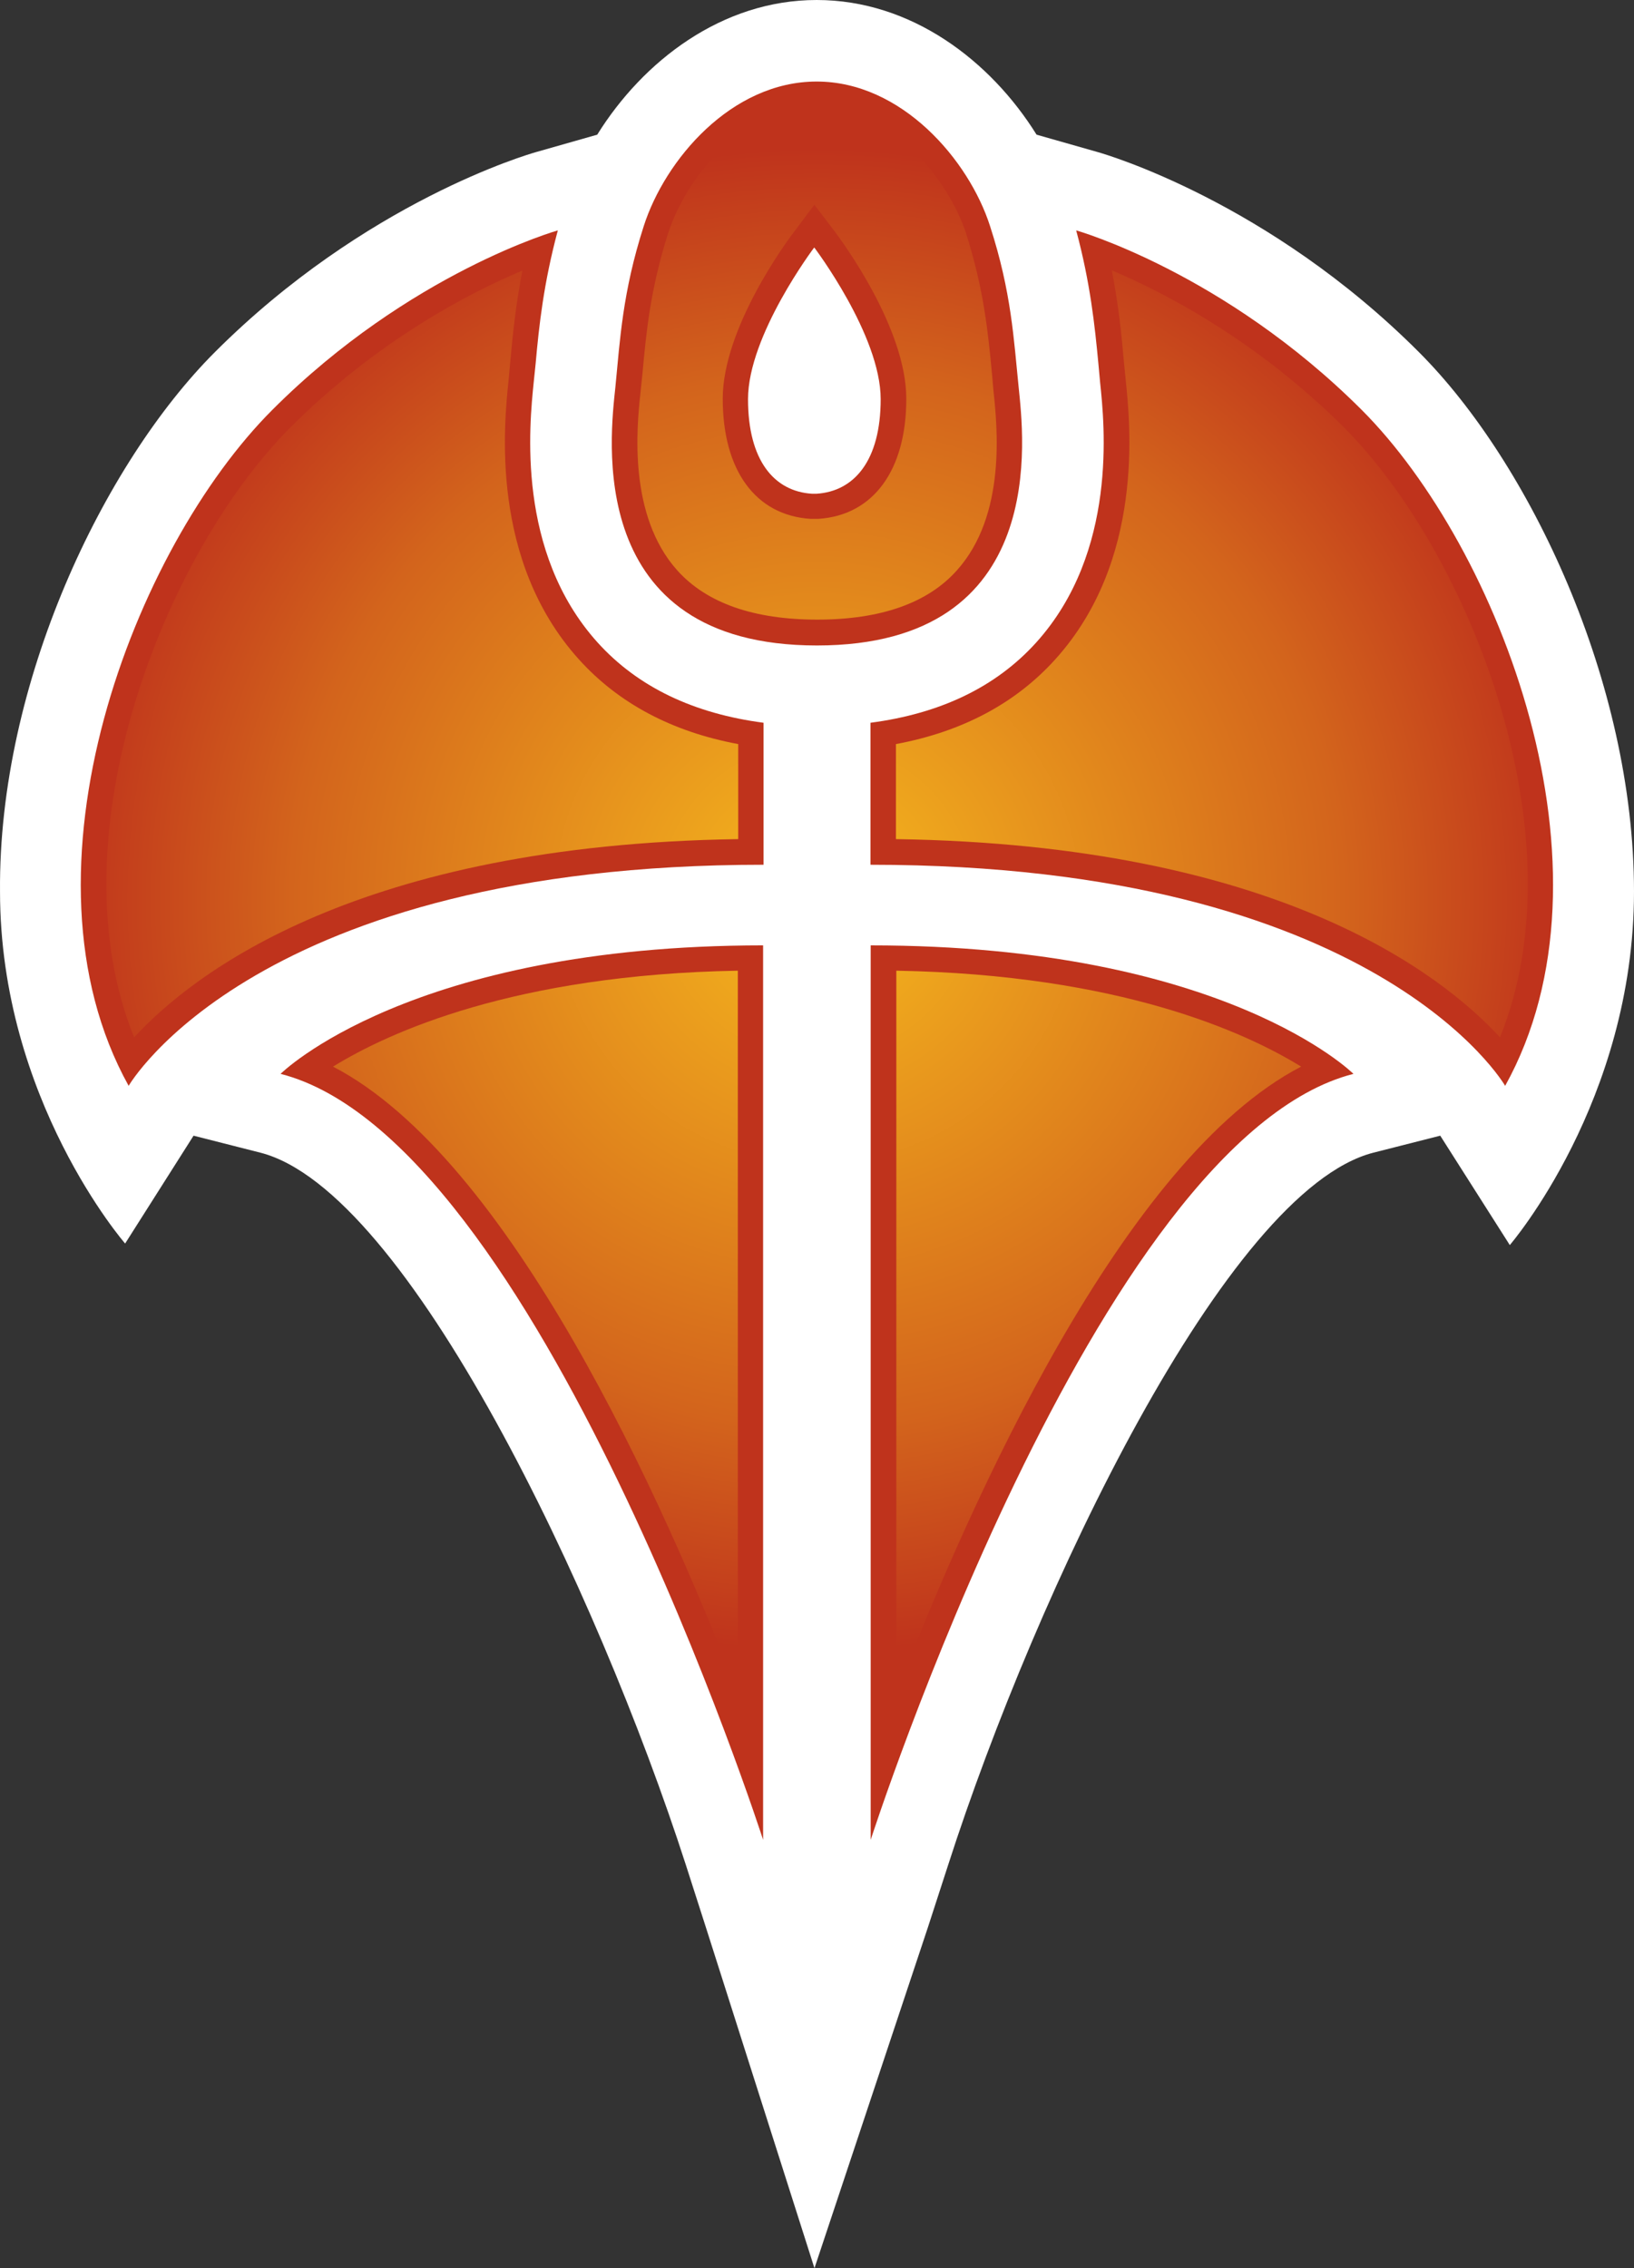 <?xml version="1.0" encoding="UTF-8" standalone="no"?>
<svg
   version="1.1"
   width="600"
   height="832.628"
   id="svg5"
   xmlns="http://www.w3.org/2000/svg"
   xmlns:svg="http://www.w3.org/2000/svg">
  <rect width="100%" height="100%" fill="#333333" stroke="none"/>
  <defs
     id="defs5" />
  <radialGradient
     cx="0"
     cy="0"
     r="1"
     fx="0"
     fy="0"
     id="radialGradient330"
     gradientUnits="userSpaceOnUse"
     gradientTransform="matrix(13.282,0,0,-13.282,219.251,487.847)"
     spreadMethod="pad">
    <stop
       style="stop-color:#f6b91d"
       offset="0"
       id="stop1" />
    <stop
       style="stop-color:#d3641c"
       offset="0.7"
       id="stop2" />
    <stop
       style="stop-color:#bf331c"
       offset="1"
       id="stop3" />
  </radialGradient>
  <path
     d="M 600,327.285 C 600,250.455 561.699,169.939 521.046,129.286 465.759,73.917 405.748,56.598 403.229,55.869 L 380.623,49.437 C 363.783,22.377 334.683,0 299.879,0 265.158,0 236.141,22.377 219.301,49.437 l -22.606,6.432 c -2.519,0.728 -62.447,18.047 -117.817,73.417 -40.736,40.736 -79.516,121.231 -78.871,197.999 0,76.435 45.94,129.203 45.94,129.203 l 25.125,-39.591 24.563,6.245 C 149.694,436.984 219.468,584.318 251.836,684.566 l 7.39,23.022 39.841,125.04 41.631,-125.04 7.473,-23.022 C 380.457,584.318 450.314,436.984 504.289,423.142 l 24.563,-6.245 25.541,40.154 c 0,0 45.607,-52.851 45.607,-129.765"
     style="fill:#ffffff"
     id="path3" />
  <path
     d="m 299.879,181.242 v 0 c -0.333,0 -0.563,0 -0.896,0 -0.25,0 -0.561,0 -0.894,0 v 0 c -13.822,-0.896 -23.418,-12.198 -23.418,-34.721 0,-23.48 24.313,-55.682 24.313,-55.682 0,0 24.396,32.202 24.396,55.682 0,22.523 -9.679,33.826 -23.501,34.721 m 74.166,-39.113 C 372.255,124.749 371.443,107.347 363.554,83.034 355.748,58.638 331.019,29.933 299.879,29.933 c -31.307,0 -55.703,28.705 -63.509,53.101 -7.806,24.313 -8.701,41.715 -10.408,59.096 -1.79,17.402 -12.115,94.816 74,94.816 86.115,0 75.79,-77.414 74.083,-94.816 m 21.128,-57.555 c 5.204,19.359 6.828,34.97 8.139,48.792 l 0.646,7.057 c 1.624,15.383 6.515,62.135 -23.418,95.378 -14.883,16.507 -35.449,26.186 -60.907,29.517 v 52.123 c 186.363,0 233.053,81.16 233.053,81.16 43.9,-79.037 -2.206,-197.666 -52.705,-248.165 C 449.42,99.936 395.174,84.574 395.174,84.574 m 101.81,309.634 C 402.501,418.354 319.717,675.387 319.717,675.387 V 347.04 c 130.015,0 177.267,47.168 177.267,47.168 M 100.028,150.435 C 49.446,200.934 3.339,319.563 47.24,398.6 c 0,0 46.69,-81.16 233.136,-81.16 v -52.123 c -25.458,-3.331 -46.107,-13.01 -60.99,-29.517 -29.933,-33.243 -24.958,-79.995 -23.418,-95.378 l 0.728,-7.057 c 1.229,-13.822 2.935,-29.433 8.139,-48.792 0,0 -54.329,15.362 -104.807,65.861 m 180.181,196.604 v 328.347 c 0,0 -82.784,-257.032 -177.183,-281.179 0,0 47.252,-47.168 177.183,-47.168"
     style="fill:#bf331c"
     id="path4" />
  <g
     transform="matrix(20.816,0,0,-20.816,-4263.882,10485.352)"
     id="g5">
    <path
       d="m 216.621,499.598 c -0.312,-0.985 -0.383,-1.731 -0.449,-2.446 v 0 l -0.039,-0.379 c -0.063,-0.585 -0.219,-2.148 0.652,-3.117 v 0 c 0.52,-0.578 1.352,-0.867 2.469,-0.867 v 0 c 1.113,0 1.945,0.289 2.461,0.867 v 0 c 0.879,0.977 0.715,2.535 0.644,3.196 v 0 l -0.023,0.269 c -0.07,0.731 -0.141,1.481 -0.457,2.477 v 0 c -0.301,0.929 -1.317,2.238 -2.637,2.238 v 0 c -1.23,0 -2.269,-1.156 -2.621,-2.238 m 2.512,-5.032 c -0.969,0.063 -1.547,0.856 -1.547,2.118 v 0 c 0,1.246 1.129,2.777 1.262,2.949 v 0 l 0.355,0.472 0.359,-0.472 c 0.129,-0.172 1.262,-1.703 1.262,-2.949 v 0 c 0,-1.262 -0.582,-2.055 -1.551,-2.118 v 0 h -0.113 z m 5.527,2.797 0.035,-0.355 c 0.082,-0.789 0.325,-3.18 -1.238,-4.914 v 0 c -0.699,-0.778 -1.645,-1.282 -2.816,-1.5 v 0 -1.676 c 6.695,-0.098 9.613,-2.363 10.656,-3.496 v 0 c 1.437,3.543 -0.531,8.535 -2.754,10.758 v 0 c -1.543,1.539 -3.172,2.379 -4.094,2.769 v 0 c 0.117,-0.601 0.172,-1.125 0.211,-1.586 m -14.699,-1.183 c -2.223,-2.223 -4.195,-7.215 -2.758,-10.758 v 0 c 1.043,1.133 3.961,3.398 10.656,3.496 v 0 1.676 c -1.171,0.218 -2.117,0.722 -2.816,1.5 v 0 c -1.566,1.742 -1.316,4.136 -1.234,4.926 v 0 l 0.031,0.339 c 0.043,0.489 0.101,1.008 0.211,1.586 v 0 c -0.918,-0.386 -2.551,-1.226 -4.09,-2.765 m 10.687,-22.321 c 1.329,3.434 4.012,9.426 7.141,11.047 v 0 c -0.977,0.602 -3.195,1.621 -7.141,1.692 v 0 z m -9.937,11.047 c 3.125,-1.621 5.812,-7.613 7.141,-11.047 v 0 12.739 c -3.946,-0.071 -6.164,-1.09 -7.141,-1.692"
       style="fill:url(#radialGradient330)"
       id="path5" />
  </g>
</svg>
